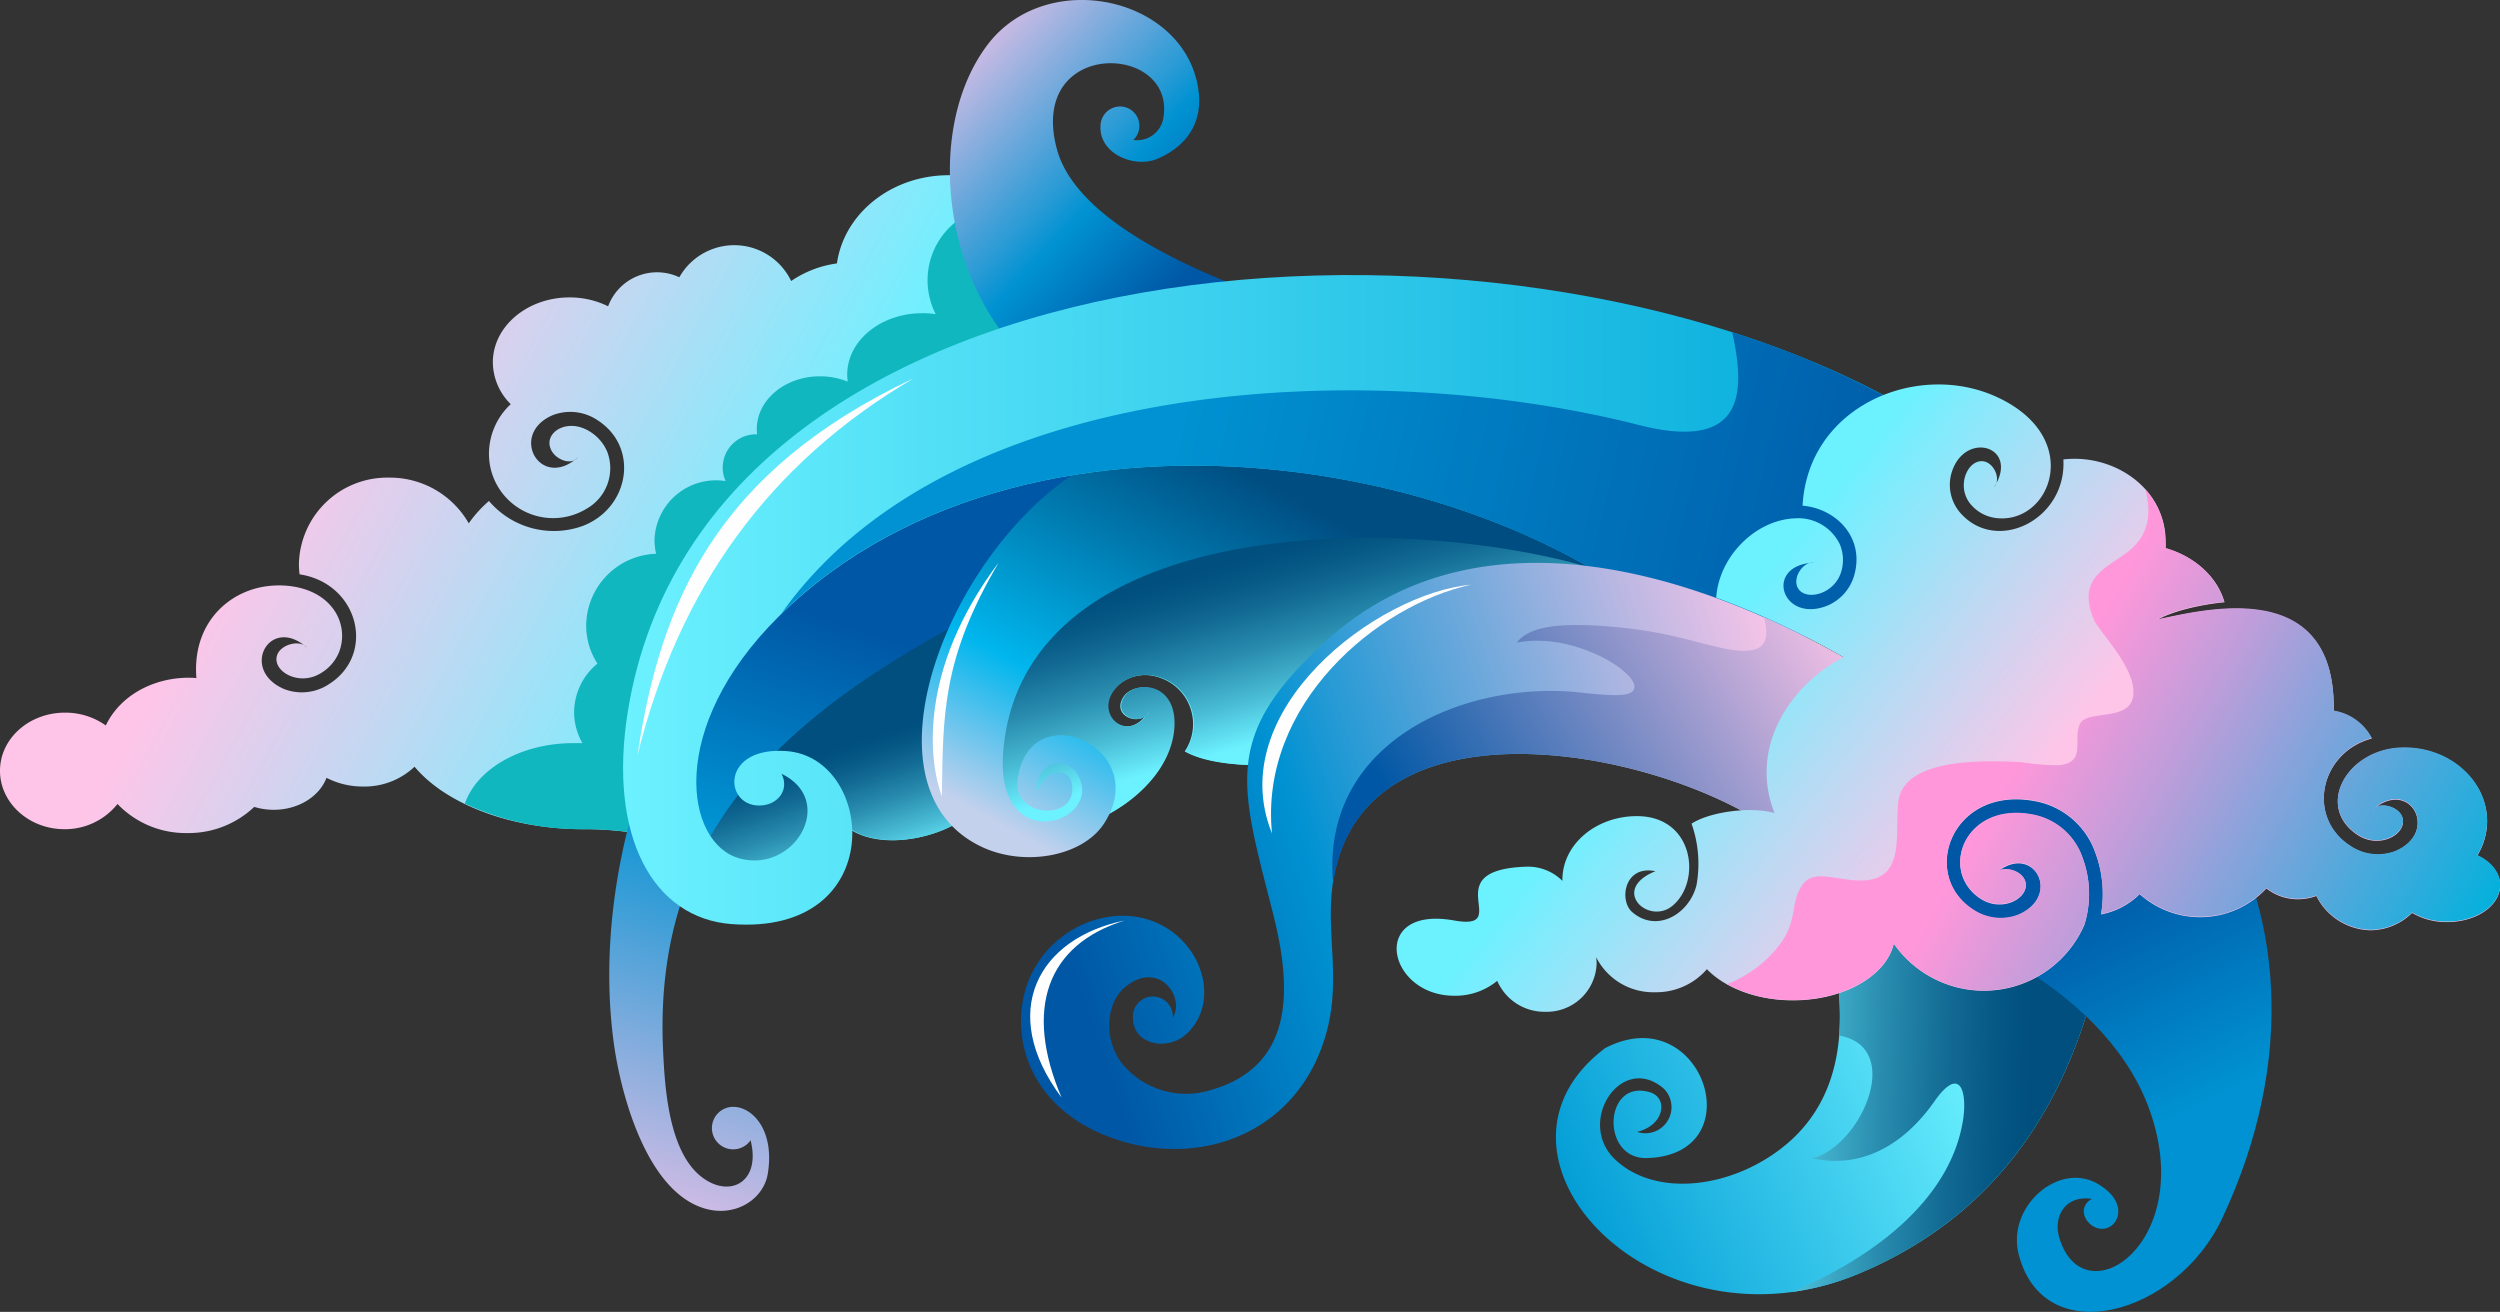 <svg xmlns="http://www.w3.org/2000/svg" xmlns:xlink="http://www.w3.org/1999/xlink" viewBox="0 0 335.3 175.95"><rect x="0" y="0" width="335.3" height="175.95" fill="#333333" stroke="none"/><defs><style>.cls-1,.cls-10,.cls-11,.cls-12,.cls-13,.cls-14,.cls-15,.cls-16,.cls-17,.cls-2,.cls-3,.cls-4,.cls-5,.cls-6,.cls-7,.cls-8,.cls-9{fill-rule:evenodd;}.cls-1{fill:url(#linear-gradient);}.cls-2{fill:url(#linear-gradient-2);}.cls-3{fill:url(#linear-gradient-3);}.cls-4{fill:#10b7bf;}.cls-5{fill:url(#linear-gradient-4);}.cls-6{fill:url(#linear-gradient-5);}.cls-7{fill:url(#linear-gradient-6);}.cls-8{fill:url(#linear-gradient-7);}.cls-9{fill:url(#linear-gradient-8);}.cls-10{fill:url(#linear-gradient-9);}.cls-11{fill:url(#linear-gradient-10);}.cls-12{fill:url(#linear-gradient-11);}.cls-13{fill:url(#linear-gradient-12);}.cls-14{fill:url(#linear-gradient-13);}.cls-15{fill:url(#linear-gradient-14);}.cls-16{fill:url(#linear-gradient-15);}.cls-17{fill:#fefefe;}</style><linearGradient id="linear-gradient" x1="103.56" y1="83.16" x2="43.05" y2="50.28" gradientUnits="userSpaceOnUse"><stop offset="0" stop-color="#6cf1ff"/><stop offset="0.56" stop-color="#c1d8f2"/><stop offset="1" stop-color="#ffc5e8"/></linearGradient><linearGradient id="linear-gradient-2" x1="176.67" y1="97.33" x2="166.84" y2="62.95" gradientUnits="userSpaceOnUse"><stop offset="0" stop-color="#6cf1ff"/><stop offset="0.16" stop-color="#4abdd6"/><stop offset="0.33" stop-color="#2a8eb0"/><stop offset="0.48" stop-color="#136c95"/><stop offset="0.6" stop-color="#055784"/><stop offset="0.68" stop-color="#004f7e"/></linearGradient><linearGradient id="linear-gradient-3" x1="117.78" y1="116.97" x2="109.73" y2="92.49" xlink:href="#linear-gradient-2"/><linearGradient id="linear-gradient-4" x1="158.88" y1="37.4" x2="123.91" y2="4.17" gradientUnits="userSpaceOnUse"><stop offset="0" stop-color="#0057a5"/><stop offset="0.33" stop-color="#0092d2"/><stop offset="0.42" stop-color="#269ad5"/><stop offset="0.83" stop-color="#c1b9e3"/><stop offset="1" stop-color="#ffc5e8"/></linearGradient><linearGradient id="linear-gradient-5" x1="120.13" y1="86.11" x2="90.05" y2="174.6" xlink:href="#linear-gradient-4"/><linearGradient id="linear-gradient-6" x1="152.7" y1="120.82" x2="180.33" y2="70.45" gradientUnits="userSpaceOnUse"><stop offset="0" stop-color="#c3d1ed"/><stop offset="0.35" stop-color="#00b6ed"/><stop offset="0.71" stop-color="#007aaf"/><stop offset="1" stop-color="#004d81"/></linearGradient><linearGradient id="linear-gradient-7" x1="261.17" y1="132.45" x2="206.61" y2="156.58" gradientUnits="userSpaceOnUse"><stop offset="0" stop-color="#6cf1ff"/><stop offset="0.42" stop-color="#3ecced"/><stop offset="1" stop-color="#009bd5"/></linearGradient><linearGradient id="linear-gradient-8" x1="232.7" y1="142.96" x2="291.11" y2="144.71" xlink:href="#linear-gradient-2"/><linearGradient id="linear-gradient-9" x1="83.57" y1="80.45" x2="259.99" y2="80.45" gradientUnits="userSpaceOnUse"><stop offset="0" stop-color="#6cf1ff"/><stop offset="0.42" stop-color="#3ed2ef"/><stop offset="1" stop-color="#00a8d9"/></linearGradient><linearGradient id="linear-gradient-10" x1="259.96" y1="84.58" x2="157.14" y2="60.79" gradientUnits="userSpaceOnUse"><stop offset="0" stop-color="#0057a5"/><stop offset="1" stop-color="#0092d2"/></linearGradient><linearGradient id="linear-gradient-11" x1="275.06" y1="120.21" x2="290.1" y2="150.64" xlink:href="#linear-gradient-10"/><linearGradient id="linear-gradient-12" x1="142.87" y1="127.18" x2="243.25" y2="93.6" xlink:href="#linear-gradient-4"/><linearGradient id="linear-gradient-13" x1="193.13" y1="118.02" x2="249.41" y2="83.42" gradientUnits="userSpaceOnUse"><stop offset="0" stop-color="#0057a5"/><stop offset="1" stop-color="#ffc5e8"/></linearGradient><linearGradient id="linear-gradient-14" x1="227.03" y1="89.4" x2="263.06" y2="117.73" xlink:href="#linear-gradient"/><linearGradient id="linear-gradient-15" x1="326.51" y1="136.96" x2="269.5" y2="104.43" gradientUnits="userSpaceOnUse"><stop offset="0" stop-color="#00b1dc"/><stop offset="0.14" stop-color="#26addc"/><stop offset="0.74" stop-color="#c19dda"/><stop offset="1" stop-color="#ff97da"/></linearGradient></defs><title>air_god_dungeon</title><g id="Layer_2" data-name="Layer 2"><g id="Layer_1-2" data-name="Layer 1"><path class="cls-1" d="M8.72,95.58a9.34,9.34,0,0,1,5.47,1.72c2.16-4.51,7.32-6.74,12.15-6.36-.49-6.18,2.9-10.27,7.19-11.78C37,77.93,42,78.35,44.46,81.37a6.06,6.06,0,0,1,1,6.13,5.85,5.85,0,0,1-2.37,2.75c-3,1.91-6.65-.27-5.92-2.39.51-1.47,3.1-2.12,4-1-5-4.45-9.09,3-3.05,5.56a6.58,6.58,0,0,0,6-.66c6.34-4,4-13.52-3.94-14.73a10.7,10.7,0,0,1-.09-1.39,11.85,11.85,0,0,1,12.1-11.58,12.17,12.17,0,0,1,10.68,6.13,16.22,16.22,0,0,1,2.71-3,11.41,11.41,0,0,0,12.52,3.37c6.29-2.35,7.75-10.57,2-14.23a6.56,6.56,0,0,0-5.94-.66c-6,2.54-1.69,10.15,3.32,5.69-.9,1.15-3.14.23-3.65-1.23C73,58,76.06,56,79.08,57.86a5.85,5.85,0,0,1,2.37,2.75,6.23,6.23,0,0,1-2.71,7.58,8.61,8.61,0,0,1-13.16-7.35,9.09,9.09,0,0,1,2.92-6.63,8,8,0,0,1-2.4-5.6c0-4.82,4.6-8.72,10.28-8.72a11.61,11.61,0,0,1,5.18,1.19,7,7,0,0,1,9.55-3.89,8.46,8.46,0,0,1,15,.5,14.29,14.29,0,0,1,6.14-2.36c.94-6.67,7.28-11.83,15-11.83,8.33,0,15.09,6.06,15.09,13.53a12.32,12.32,0,0,1-.14,1.83h0a14.32,14.32,0,0,1,13.52,8.75,9.06,9.06,0,0,1,2.22-.27,9.74,9.74,0,0,1,8.18,4.59,14.86,14.86,0,0,1,13-7.82c8.25,0,7.95,17,14.94,15.34s28.22,3.41,19.28,11.77c.31,1,.47.55.47,3.14s-2.33,7.73-5.92,10c5.05,12.58-38.13,22.56-49,16.42a6.56,6.56,0,0,0-3.7-10,5.52,5.52,0,0,0-5,.92c-4.27,3.52.86,8.57,3.82,3.74-.79,2.07-5.05.76-3.36-1.93,1.47-2.33,7.48-2,6.7,4.62-1.23,10.39-18.69,18.28-27.09,10.75-3.48,3.85-17.14,7.1-19.49-2.34-1.6,22-19.25,11-24.76,5.33a44.15,44.15,0,0,0-7.79-.66c-9.78,0-18.48-3.41-22.62-8.38a9.76,9.76,0,0,1-6.92,2.66,10.6,10.6,0,0,1-4.89-1.17c-.94,2.49-3.76,4.29-7.08,4.29a8.86,8.86,0,0,1-2.61-.39,12.82,12.82,0,0,1-9,3.51,12.67,12.67,0,0,1-9.34-3.9,9,9,0,0,1-7.18,3.38C3.9,111.19,0,107.7,0,103.38S3.9,95.58,8.72,95.58Z"/><path class="cls-2" d="M158.71,59.28,132.59,89l-1.8,14.4,4.9,8.11c8.89,1.93,20.77-4.9,21.77-13.4.78-6.66-5.23-7-6.7-4.62-1.69,2.69,2.57,4,3.36,1.93-3,4.83-8.09-.22-3.82-3.74a5.52,5.52,0,0,1,5-.92,6.56,6.56,0,0,1,3.7,10c4.39,2.49,14.07,2.33,23.72.43L193.53,89.9l14.33-1.28a5.37,5.37,0,0,0,.09-4.29c3.59-2.24,5.92-7.38,5.92-10s-.16-2.14-.47-3.14c2-1.91,2.5-3.65,1.93-5.18C197.07,63.92,158.71,59.28,158.71,59.28Z"/><path class="cls-3" d="M132.89,80.89l-2.1,20.41,3.64,9.87a11.12,11.12,0,0,1-4.06-2.31c-3.48,3.85-17.14,7.1-19.49-2.34-1.3,17.88-13.26,13.93-20.62,8.79l3.61-11,11.41-17.1Z"/><path class="cls-4" d="M134.32,27.59A10,10,0,0,1,139.37,29a12.57,12.57,0,0,1,3,8.06,12.32,12.32,0,0,1-.14,1.83h0a15.39,15.39,0,0,1,1.93.12,10,10,0,0,1-9.85,8.51,11.51,11.51,0,0,1-1.18-.06,6.85,6.85,0,0,1,.61,2.81c0,4.55-4.51,8.23-10.07,8.23a11.78,11.78,0,0,1-5.27-1.21c0,.1,0,.2,0,.3,0,3.92-3.79,7.09-8.46,7.09a9.6,9.6,0,0,1-4.23-1,4.47,4.47,0,0,1-3.58,3.4,7.84,7.84,0,0,1,2.09,5.33,8.06,8.06,0,0,1-6.65,7.85,9.49,9.49,0,0,1-3.43,11.41,8.31,8.31,0,0,1,.93,3.84,8.72,8.72,0,0,1-6.29,8.28,8.88,8.88,0,0,1,3.09,6.47,8.28,8.28,0,0,1-1.73,5,29.49,29.49,0,0,1-4-3.39,44.15,44.15,0,0,0-7.79-.66,36.93,36.93,0,0,1-16-3.43c1.59-4.65,7.5-8.11,14.55-8.11.41,0,.82,0,1.22,0A8.38,8.38,0,0,1,77,95.53,8.51,8.51,0,0,1,80.13,89a9.34,9.34,0,0,1-1.51-5.11A9.71,9.71,0,0,1,88,74.27a8,8,0,0,1-.22-1.84,8.26,8.26,0,0,1,9.54-7.91,4.39,4.39,0,0,1-.39-1.81,4.46,4.46,0,0,1,4.46-4.46h.16a5.34,5.34,0,0,1-.05-.69c0-3.92,3.79-7.09,8.47-7.09a9.87,9.87,0,0,1,3.73.72,6,6,0,0,1-.07-.95c0-4.55,4.5-8.23,10.06-8.23a10.79,10.79,0,0,1,1.81.13,10,10,0,0,1,8.83-14.55Z"/><path class="cls-5" d="M150.2,14.28A2.6,2.6,0,0,1,152,18.77,3.57,3.57,0,0,0,156,16c2-10.28-18.25-11-14.25,4,3.47,12.94,30.95,20.86,38.1,23.08l-36.34,9.2C127.38,44.23,122.78,19,132.36,6.12c8-10.77,27-6.49,28.42,6.31.39,3.47-1.05,6.9-5.47,8.84-3.09,1.36-7.92-.6-7.71-4.39A2.64,2.64,0,0,1,150.2,14.28Z"/><path class="cls-6" d="M152.67,72.1c-37.54,16.59-65.42,32.05-63.74,68.69.25,5.54.84,15,6.28,17.77,3.37,1.74,6.75-.49,5.46-5.63a2.85,2.85,0,1,1-2.33-4.48c2.61,0,5.6,3.19,4.63,9-.58,3.42-4.36,5.85-8.47,4.63-7.52-2.23-11-14.45-12.08-21.5-5.07-34.38,17.66-79.38,56.12-89C141.15,56.48,150.06,67.12,152.67,72.1Z"/><path class="cls-7" d="M136.48,104.67c-.63,5.12,8.36,5.56,7.24.3-.43-2-3.45-1.93-4.48,1a2.87,2.87,0,0,1,5-2.52c4.76,6.6-11,12.21-9.67-2.85C137.77,65,201.39,69.21,221.3,79.15Q226,65.56,230.69,52c-20-.8-59.05-3-83.85,9.9C128,71.68,114,105.65,131.93,113.7c5.64,2.53,13.31,1.16,16.18-3.3C154.66,100.24,137.91,92.87,136.48,104.67Z"/><path class="cls-8" d="M220.88,155.32c-6.27.17-5.78-10.76.46-8.81,2.38.75,1.95,4.39-1.77,5.3a3.5,3.5,0,0,0,3.62-5.76c-5.68-5-11.86,4.41-6.59,9.44,4.81,4.59,13.43,4.13,20.25-.05,10-6.13,11.1-16.62,9.08-27.37-.36-1.91-6.62-16.94-7.14-18.84l45.57-6.31c-.29,27.19-6.43,55.83-35,67.88-27.5,11.59-53.17-15.88-34.07-30.23C228.32,133.79,235.34,154.92,220.88,155.32Z"/><path class="cls-9" d="M246.67,138.89c8.89,1.59,2.79,15-3.65,16.46,7,1.54,12.62-2.2,16.42-7.63,3.51-5,4.45-1.18,3.82,2.64-1.79,10.78-12.31,18.43-22.92,22.92a35.41,35.41,0,0,0,9-2.48c22.56-9.5,31.15-29.34,33.91-50.64a15.68,15.68,0,0,0-6.55-3.5c-4.52-1.28-24.34-5.09-27.91-1.8-2.29,2.12-3.47,5.42-4.36,8.91a44.46,44.46,0,0,1,1.51,4.3A41.31,41.31,0,0,1,246.67,138.89Z"/><path class="cls-10" d="M260,77.81c-2.18-1.5-3-22.39-5.39-23.73C200.86,23.88,94.77,31,84.23,95.27c-2.78,17,3.43,27.9,13.91,28.67,21.14,1.57,19.28-22.27,7.39-23.2-8.84-.68-8.49,7.3-3.71,7.3,2.49,0,4.11-2.12,3-4.26,7.4,3.57,1.82,13.33-5.57,11.37s-9.89-17.52,5.19-32.46c34.37-34.08,104.07-21.06,127.37,9C241.66,80.55,250.09,88.91,260,77.81Z"/><path class="cls-11" d="M232.32,44.55c1.86,8.29,1.56,16-12.44,12.47-35.16-9-92.09-7.18-115.1,25.3C139,49,207.43,61.54,231.18,90.94l1.15.1c8-8.44,15.09-4.48,22.82-9.13l1.49-21c-.58-3.52-1.22-6.32-2-6.78A120.3,120.3,0,0,0,232.32,44.55Z"/><path class="cls-12" d="M247.59,81.93c42.73-.07,70.42,38.82,50.47,81.44-6.14,13.11-24,17.94-27.32,4.84-1.61-6.37,5.35-12.46,10.58-9.45s2,7.48-.74,5.61c-1.42-1-1.52-2.82,0-3.58-3.63-.55-5.22,2.42-4.4,5.18,3.26,11,18.8.61,11.94-17.59-6.13-16.28-28.72-26.65-40-25.32C246.81,112.86,248.9,92.13,247.59,81.93Z"/><path class="cls-13" d="M241.32,114.21c-12.32-12.31-55.4-22.6-62,1.53-2.37,8.72,1.49,15.83-2.27,25.3-4.7,11.82-17.4,15.63-28.43,11.39-8.09-3.1-11.58-9.29-11.68-15.19-.22-12.69,14.58-18.86,21.91-10.78,3.17,3.49,3.81,9,.23,12.26-2.55,2.29-7.13,1.41-7.13-2.22a2.68,2.68,0,1,1,5.35,0c1.67-2.73-1.82-7.76-6.3-4.19-2.56,2-3.14,6.81-.57,10.25a11.1,11.1,0,0,0,12.08,3.6c11.34-3.31,10.68-14,8.21-23.72-4.41-17.33-6.87-23.79,7.23-36.56,22.75-20.59,56.61-6.29,75.58,6.19C248.68,100,246.22,106.29,241.32,114.21Z"/><path class="cls-14" d="M236.58,82.78c.59,2.13.53,4.08-1.65,4.42-3.75.6-8.54-2.21-18-3.08-6.49-.6-11.65-.45-13.49,2.07,8.31-1.66,18.32,5.23,15.18,6.76-.93.45-3.41.27-6.06,0C197,91,177.06,99.18,178.8,118.47a22.82,22.82,0,0,1,.56-2.73c6.56-24.13,49.64-13.84,62-1.53,4.9-7.92,7.36-14.22,12.25-22.14A119.1,119.1,0,0,0,236.58,82.78Z"/><path class="cls-15" d="M195,123.45c8.18,1.46-2.75-6.8,9.73-7.21a6.55,6.55,0,0,1,4.82,1.9s0-.1,0-.15c0-4.71,4.46-8.53,10-8.53,7.69,0,8.71,8.82,4.72,12.06-3.21,2.58-8.34-2.21-2.25-4.67-4.16-.88-4.9,3.92-3.12,5.47,3.29,2.86,7.64.3,8.63-3.58a16.15,16.15,0,0,0-.66-8.27c2.5-1.63,8.1-2.34,11.14-1.41a14.69,14.69,0,0,1-1.07-5.51c0-6.7,4.81-12.6,10.32-15.39a111.73,111.73,0,0,0-17.08-8c.36-5.52,5.27-10.45,10.59-10.64a6.17,6.17,0,0,1,6,3.51,5.41,5.41,0,0,1,.23,3.45c-.83,3.31-5,4.23-5.91,2.3-.66-1.33.73-3.49,2.18-3.31-6.7.29-4.4,8.1,1.69,5.81a6.29,6.29,0,0,0,3.8-4.4c1.21-4.82-2.45-8.65-7-9.06.73-13.32,15.22-19.34,25.75-14.71,12.32,5.42,7.5,17.5,0,16.34a5.24,5.24,0,0,1-3-1.59c-2.29-2.36-.72-6.2,1.43-6,1.48.15,2.49,2.39,1.52,3.47,3.54-5.6-4.26-7.73-5.8-1.6a5.74,5.74,0,0,0,1.52,5.34c4.92,5.1,14,.48,13.56-7.45,6.75-.79,13.72,3.84,13.72,11.06a7.94,7.94,0,0,1,0,.85c3.59,1,6.85,3.59,7.9,7.26.58-.08-5.35.37-9,2.32C294.84,82.05,313,77,313,94.91v.46a7,7,0,0,1,5.1,3.68c-7,1.91-8.82,10.68-2.8,14.49a6.58,6.58,0,0,0,5.95.66c6-2.54,2-10-3.05-5.56.9-1.15,3.48-.5,4,1,.73,2.12-2.9,4.31-5.92,2.4-5.88-3.78-1.52-11.59,5.92-11.73,6.28-.12,11.37,4.41,11.37,9.84a8.79,8.79,0,0,1-1.31,4.6c1.85.88,3.06,2.36,3.06,4,0,2.72-3.18,4.92-7.1,4.92a9.05,9.05,0,0,1-4.71-1.23,8,8,0,0,1-5.57,2.33,8.31,8.31,0,0,1-7.27-4.6,7.12,7.12,0,0,1-2.47.44,6.78,6.78,0,0,1-4.23-1.45,12.18,12.18,0,0,1-17,.77,10,10,0,0,1-5.18,2.72,15.92,15.92,0,0,0-.75-8.23,10.58,10.58,0,0,0-8.33-7c-11-1.91-15.28,10-8,14.66a6.58,6.58,0,0,0,5.95.66c6.05-2.54,2-10-3.05-5.56.9-1.15,3.49-.5,4,1,.74,2.12-2.9,4.31-5.92,2.4a5.94,5.94,0,0,1-2.37-2.76c-1.7-4.16,1.91-9.81,9.06-8.57a8.78,8.78,0,0,1,6.95,5.87,13.89,13.89,0,0,1,.34,8.55l-.12.4A14.71,14.71,0,0,1,254,126.57c-1,4.3-6.67,7.6-13.51,7.6-4.87,0-9.14-1.67-11.56-4.18a9,9,0,0,1-6.92,3.09,8.59,8.59,0,0,1-7.94-4.71,6.4,6.4,0,0,1,.07.88,6.69,6.69,0,0,1-6.89,6.45,6.89,6.89,0,0,1-6.44-4.15,8.85,8.85,0,0,1-5.81,2C186,133.51,183.59,121.42,195,123.45Z"/><path class="cls-16" d="M287.72,65.62c.76,2.88.67,5.73-1.87,8-2.71,2.42-7.56,3.48-5,9.53.55,1.31,4.61,5.45,5.2,8.77.94,5.36-6.07,3-7.09,5.18s1,5.19-2.9,5.53a32.65,32.65,0,0,1-5-.41c-6.9-.38-15.79-.07-16.45,5.3-.53,4.3,1.08,10.54-5,10.58-3.52,0-6.55-1.75-8.08.9s-.31,4.65-3.25,8.22a16.52,16.52,0,0,1-6.58,4.75l-.13,0a18.28,18.28,0,0,0,8.9,2.16c6.84,0,12.51-3.3,13.51-7.6A14.71,14.71,0,0,0,279.55,124l.12-.4a13.89,13.89,0,0,0-.34-8.55,8.78,8.78,0,0,0-6.95-5.87c-7.15-1.24-10.76,4.41-9.06,8.57a5.94,5.94,0,0,0,2.37,2.76c3,1.91,6.66-.28,5.92-2.4-.5-1.46-3.09-2.11-4-1,5-4.46,9.1,3,3.05,5.56a6.58,6.58,0,0,1-5.95-.66c-7.31-4.63-3-16.57,8-14.66a10.58,10.58,0,0,1,8.33,7,15.92,15.92,0,0,1,.75,8.23,10,10,0,0,0,5.18-2.72,12.18,12.18,0,0,0,17-.77,6.78,6.78,0,0,0,4.23,1.45,7.12,7.12,0,0,0,2.47-.44,8.31,8.31,0,0,0,7.27,4.6,8,8,0,0,0,5.57-2.33,9.05,9.05,0,0,0,4.71,1.23c3.92,0,7.11-2.2,7.1-4.92,0-1.68-1.21-3.16-3.06-4a8.79,8.79,0,0,0,1.31-4.6c0-5.43-5.09-10-11.37-9.84-7.44.14-11.8,8-5.92,11.73,3,1.91,6.65-.28,5.92-2.4-.51-1.46-3.09-2.11-4-1,5-4.46,9.09,3,3.05,5.56a6.58,6.58,0,0,1-5.95-.66c-6-3.81-4.18-12.58,2.8-14.49a7,7,0,0,0-5.1-3.68v-.46c0-17.93-18.15-12.86-23.7-11.77,3.69-2,9.62-2.4,9-2.32-1.05-3.67-4.31-6.23-7.9-7.26a7.94,7.94,0,0,0,0-.85A10.4,10.4,0,0,0,287.72,65.62Z"/><path class="cls-17" d="M85.49,101.33c3.08-20.64,10.62-38.12,37.06-50.6C103.17,62.13,91.06,78.86,85.49,101.33Z"/><path class="cls-17" d="M126.32,106.82c-1.71-4.59-3.28-16.9,7.63-31.38C126.39,88.3,126.48,95.64,126.32,106.82Z"/><path class="cls-17" d="M150.82,123.46c-11.52,2.35-17.08,12.21-8.44,23.75C137.29,135.29,140.43,126.69,150.82,123.46Z"/><path class="cls-17" d="M197.35,78.41c-12.74,1.15-33.41,16.92-26.75,33.37C168.87,94.44,184.72,81.11,197.35,78.41Z"/></g></g></svg>